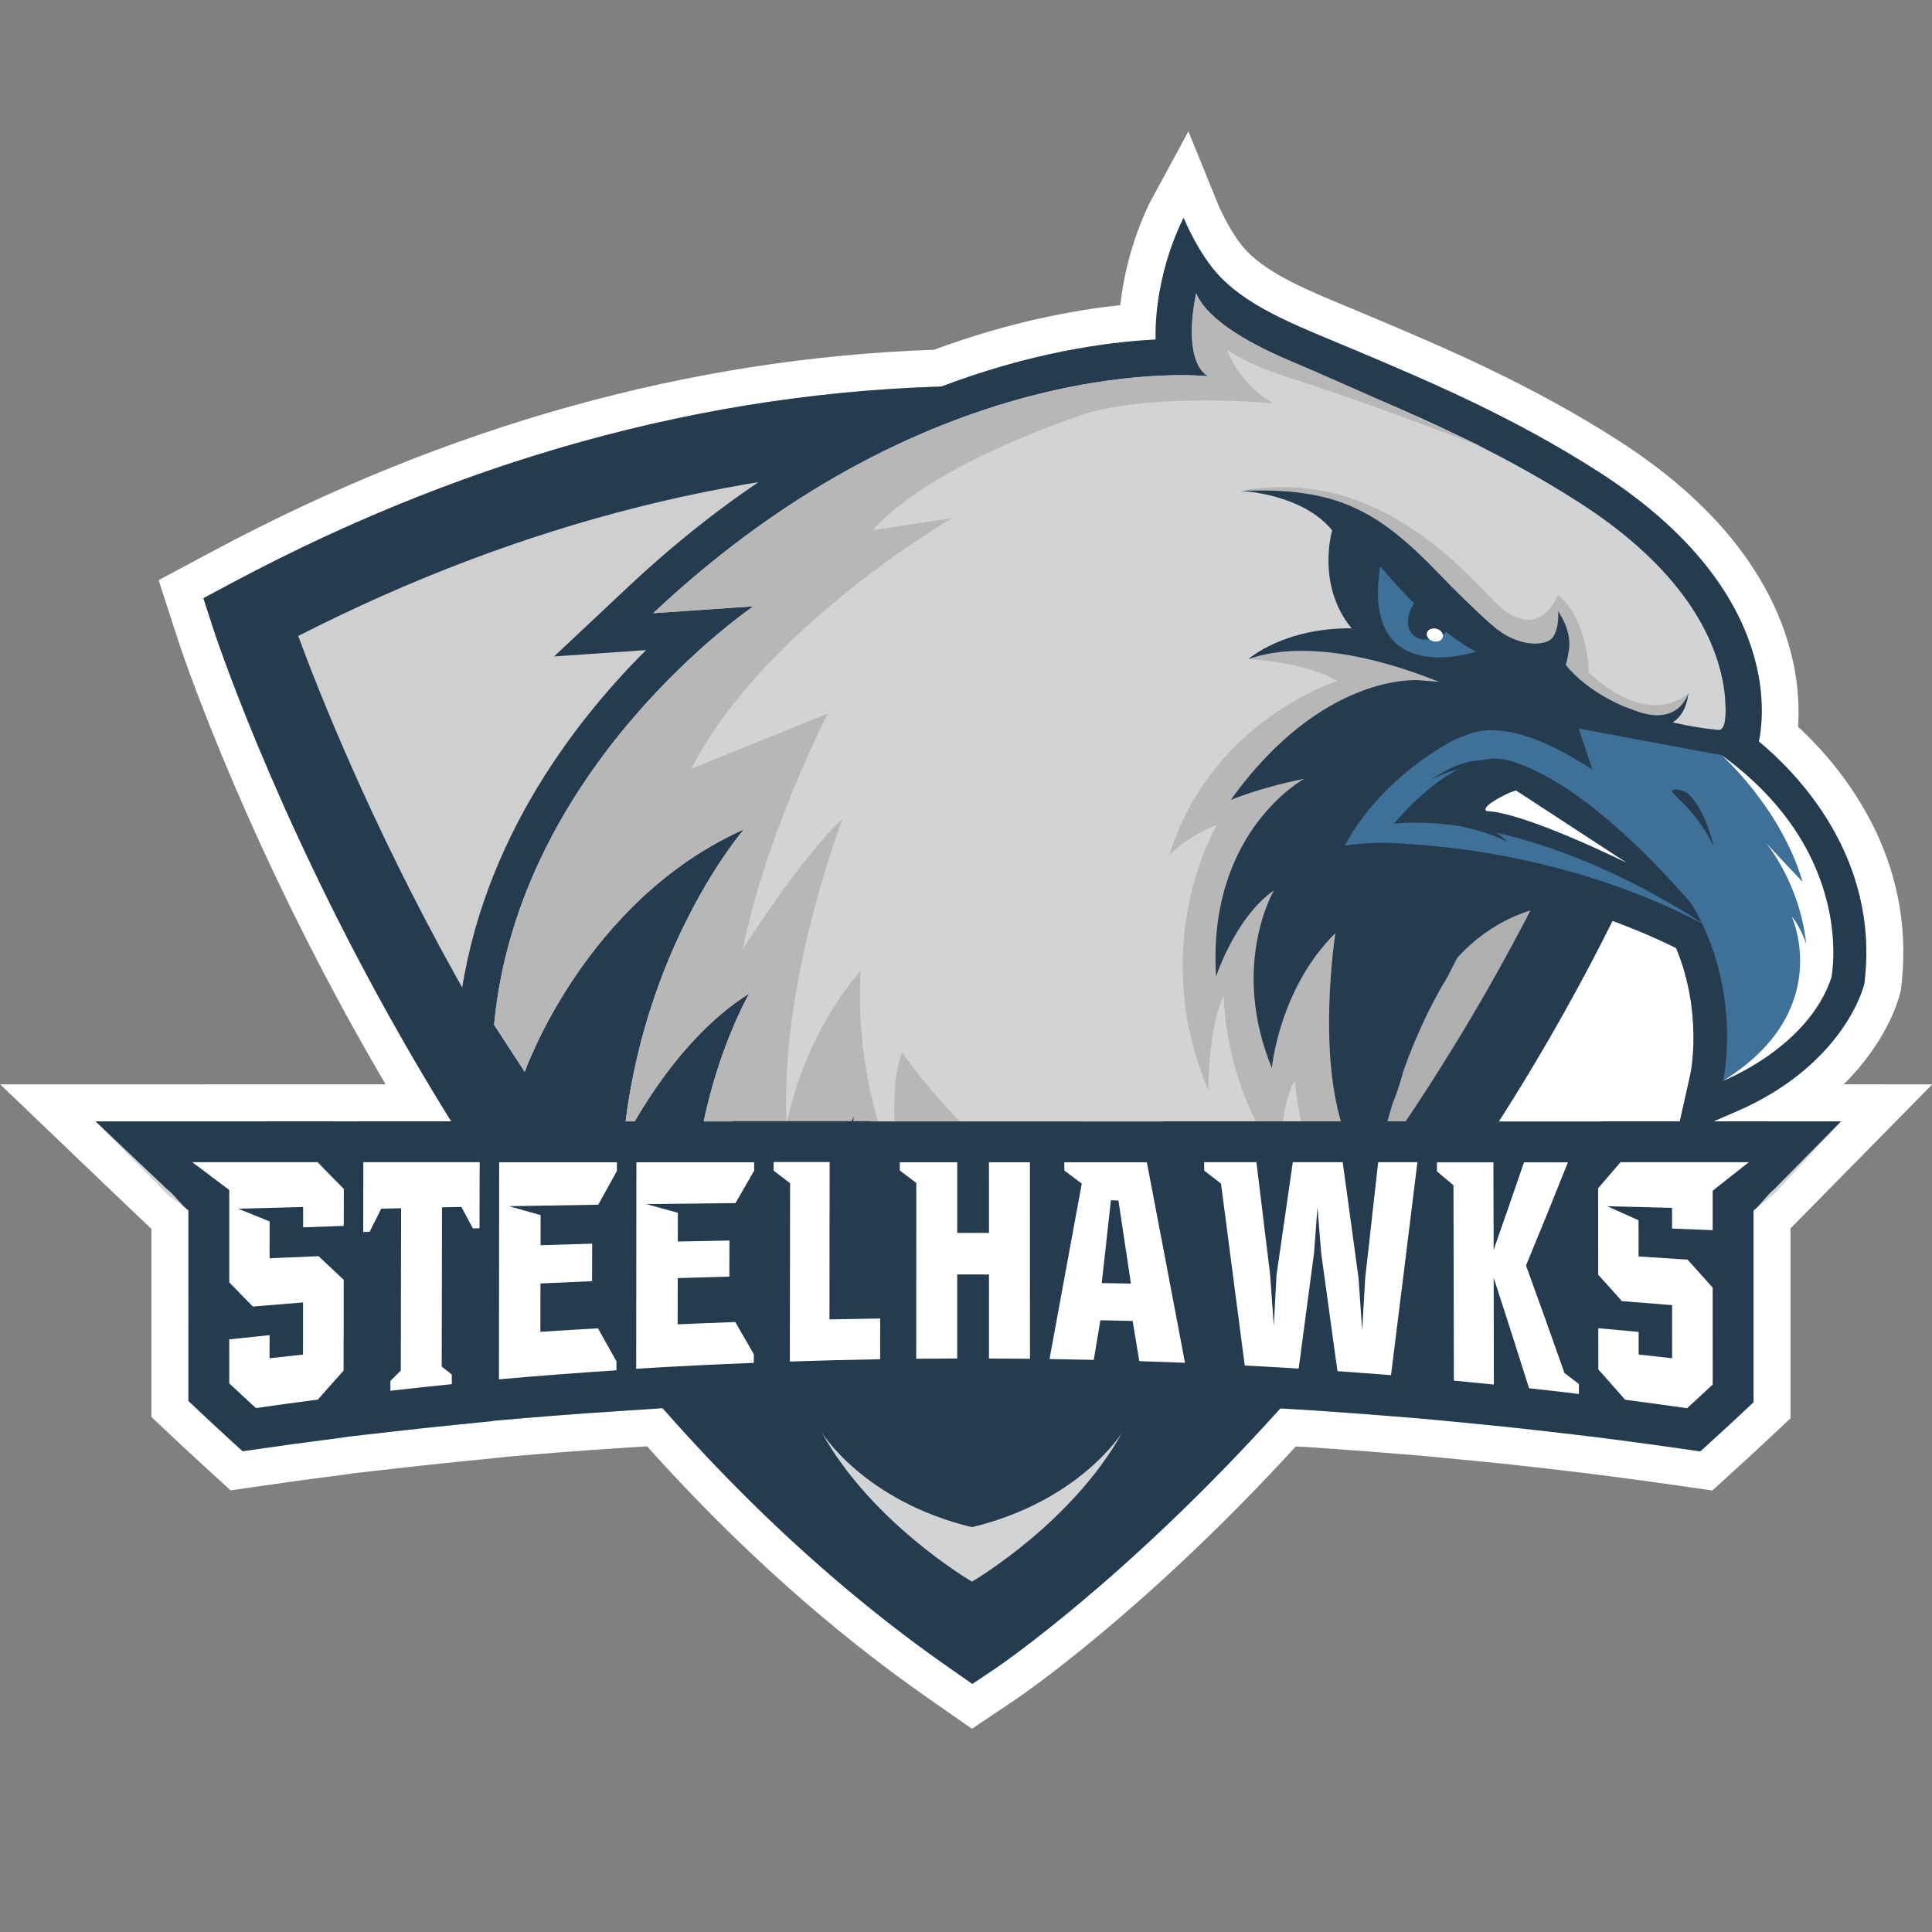 <?xml version="1.0" encoding="utf-8"?>
<!-- Generator: Adobe Illustrator 24.1.0, SVG Export Plug-In . SVG Version: 6.00 Build 0)  -->
<svg version="1.1" id="Layer_4" xmlns="http://www.w3.org/2000/svg" xmlns:xlink="http://www.w3.org/1999/xlink" x="0px" y="0px"
	 viewBox="0 0 720 720" style="enable-background:new 0 0 720 720;" xml:space="preserve">
<rect x="0" y="0" width="720" height="720" fill="#808080" stroke="none"/>
<g>
	<path style="fill:#FFFFFF;" d="M346.371,633.21c-36.726-25.555-72.107-57.228-105.241-94.208l-9.51,0.618
		c-14.176,0.923-28.513,2.019-42.618,3.264l-4.078,0.439l-13.641,1.375c-7.297,0.735-14.868,1.544-22.514,2.415l-16.752,1.902
		l-3.906,0.567l-5.906,0.77c-8.028,1.041-15.439,2.056-22.675,3.103l-13.594,1.961l-10.131-9.262
		c-3.444-3.142-6.896-6.348-10.263-9.514l-9.124-8.596l0.006-70.085c-0.754-0.569-56.335-53.838-56.335-53.838l143.622-0.013
		c-3.882-6.589-7.626-13.125-11.207-19.568c-44.181-79.4-65.211-143.132-66.087-145.807l-7.304-22.539l20.875-11.141
		c87.076-46.477,177.262-71.605,268.095-74.7c27.587-10.221,51.547-14.727,69.407-16.61c2.425-22.163,11.065-38.338,11.498-39.137
		l13.898-25.639l10.99,27.012c1.304,3.162,5.803,12.552,10.849,17.696c8.477,8.647,21.998,14.262,39.12,21.37
		c2.977,1.238,6.044,2.51,9.195,3.845c25.656,10.873,57.568,24.394,90.264,45.396c63.297,40.673,68.174,86.564,66.781,106.522
		c16.905,15.73,43.972,48.895,38.525,96.333l-0.205,1.932l-0.497,1.797c-0.764,2.916-5.273,17.877-20.828,33.241l33.008,0.005
		l-52.807,53.68l0.003,70.749l-9.178,8.602c-3.293,3.085-6.582,6.12-9.877,9.116l-10.098,9.207l-13.546-1.954
		c-7.76-1.11-15.399-2.16-22.71-3.114l-8.555-1.11l-8.362-1.001c-6.089-0.731-12.185-1.426-18.279-2.09l-6.68-0.738l-6.183-0.62
		c-4.907-0.498-9.788-0.979-14.688-1.436l-11.636-1.081l-11.444-0.922c-6.348-0.513-12.962-1.013-19.654-1.481l-6.879-0.482
		l-6.593-0.41c-56.639,61.877-102.664,93.119-104.641,94.45l-16.065,10.766L346.371,633.21z"/>
	<path style="fill:#D1D3D4;" d="M647.134,414.209c39.437-17.092,47.147-45.681,47.455-46.888l0.225-0.822l0.097-0.929
		c5.36-46.633-25.625-77.841-39.426-89.246c2.158-10.265,7.624-57.222-59.63-100.435c-31.712-20.369-63.029-33.639-88.19-44.301
		c-22.565-9.559-40.664-15.9-52.782-28.256c-8.133-8.295-13.774-22.155-13.774-22.155s-10.873,20.06-10.445,45.354
		c-17.714,0.902-45.969,4.687-79.871,17.529c-89.481,2.684-178.316,27.255-264.313,73.156l-10.69,5.707l3.737,11.528
		c0.865,2.652,21.566,65.279,65.026,143.387c7.624,13.704,15.529,27.037,23.631,40.055l-43.36,0.003l-0.004-0.004l-89.215,0.014
		l26.877,27.349c2.576,1.945,5.153,3.891,7.73,5.827v32.926l0.005,1.431l-0.009,36.65l4.789,4.51
		c3.313,3.123,6.717,6.277,10.113,9.38l5.313,4.859l7.13-1.027c7.296-1.061,14.779-2.085,22.877-3.137l5.713-0.742l4.112-0.594
		l16.955-1.93c7.706-0.874,15.339-1.691,22.692-2.43l13.642-1.376v-0.08l3.739-0.329c14.332-1.267,28.943-2.386,43.44-3.332
		l14.193-0.923v-0.042c0.676-0.035,1.357-0.071,2.033-0.109c33.674,38.314,69.678,70.927,107.303,97.106l8.118,5.655l8.215-5.507
		c1.989-1.338,48.924-33.237,106.164-96.723c0.132-0.144,0.254-0.291,0.384-0.432c1.968,0.116,3.936,0.217,5.906,0.336l7.438,0.464
		l6.883,0.482c6.743,0.474,13.406,0.975,19.795,1.492l11.618,0.935l11.633,1.084c4.935,0.462,9.854,0.946,14.791,1.447l6.307,0.637
		l6.67,0.733c6.139,0.669,12.284,1.375,18.426,2.109l11.297,1.354l0.028,0.029l5.731,0.742c7.366,0.962,15.068,2.021,22.892,3.141
		l7.106,1.022l5.302-4.832c3.236-2.948,6.479-5.938,9.721-8.974l4.818-4.514l-0.001-71.443c2.563-2.028,5.127-4.059,7.692-6.094
		l24.917-27.137l-47.477-0.004L647.134,414.209z M596.896,417.893l-0.051,0.053h-38.296c2.853-4.46,5.686-8.932,8.449-13.443
		c12.197-19.923,23.473-40.413,33.888-61.302c8.287,3.075,16.254,6.427,23.742,10.106c10.032,24.085,5.421,46.527,5.368,46.758
		l-3.987,17.832L596.896,417.893z"/>
	<path style="fill:#AFAFAF;" d="M631.741,229.99c-82.008,251.882-264.66,376.93-269.109,379.95V158.306
		C524.75,156.905,631.741,229.99,631.741,229.99z"/>
	<path style="fill:#CFCFCF;" d="M93.304,229.99c98.82-52.748,190.57-71.002,269.327-71.683v451.633
		c-0.057,0.038-0.106,0.073-0.106,0.073C173.967,478.799,93.304,229.99,93.304,229.99z"/>
	<path style="fill:#253B50;" d="M362.37,627.548l-8.118-5.655c-44.128-30.708-86.039-70.229-124.564-117.464
		c-30.694-37.633-59.338-80.227-85.136-126.592c-43.46-78.107-64.161-140.735-65.026-143.387l-3.737-11.528l10.69-5.707
		c91.265-48.713,185.719-73.414,280.756-73.414c84.638,0,154.019,20.032,197.311,36.833c17.604,6.831,34.341,14.4,49.75,22.485
		c19.102,10.026,26.587,45.469,22.025,57.961c-18.179,49.728-41.503,97.981-69.323,143.421
		c-26.242,42.856-56.606,83.504-90.248,120.815c-57.24,63.486-104.175,95.386-106.164,96.723L362.37,627.548z M553.648,207.47
		c-40.9-15.835-106.439-34.707-186.412-34.707c-86.403,0-172.532,21.611-256.103,64.248c7.636,20.734,27.078,69.913,58.877,127.014
		c37.822,67.932,101.715,162.133,192.449,228.163c15.221-11.414,51.639-40.567,93.097-86.607
		c49.269-54.71,116.446-145.547,158.819-269.299C603.398,229.875,582.434,218.613,553.648,207.47z"/>
	<path style="fill:#253B50;" d="M358.669,615.547c-43.525-30.286-84.906-69.314-122.985-116.003
		c-30.404-37.272-58.789-79.48-84.377-125.465c-43.552-78.276-64.22-141.38-64.428-142.009l-1.74-5.37l4.981-2.66
		c90.135-48.11,183.362-72.503,277.115-72.503c83.449,0,151.839,19.745,194.512,36.308c20.308,7.882,36.77,15.729,48.954,22.125
		c15.644,8.212,21.548,39.725,18.355,48.46c-18.023,49.291-41.055,96.951-68.652,142.035
		c-25.998,42.447-56.071,82.716-89.399,119.675c-56.828,63.032-102.795,94.181-104.722,95.475l-3.834,2.567L358.669,615.547z
		 M556.444,200.258c-41.524-16.073-108.047-35.228-189.208-35.228c-89.758,0-179.109,22.948-265.68,68.226
		c5.88,16.667,25.976,70.389,61.694,134.536c39.004,70.047,105.069,167.058,199.269,233.969
		c12.124-8.773,52.157-39.225,98.779-91.002c50.741-56.339,119.789-150.031,162.402-277.906
		C614.577,227.223,591.092,213.671,556.444,200.258z"/>
	<g>
		<path style="fill:#253B50;" d="M359.191,530.512c13.238-4.505,61.989-19.808,109.745-19.808c8.003,0,16.159-0.549,24.241-1.631
			l11.517-1.543l0.215-11.621c0.009-0.406,0.998-41.63,14.064-84.632c1.493-3.548,2.858-7.661,4.05-12.234
			c4.644-12.929,10.087-24.571,16.174-34.604l0.254-0.422l3.565-6.966c12.923-14.386,28.984-19.696,40.023-19.876
			c14.885,4.461,28.866,9.881,41.587,16.131c10.032,24.085,5.421,46.527,5.368,46.758l-5.342,23.892l22.479-9.747
			c39.437-17.092,47.147-45.681,47.455-46.888l0.225-0.822l0.097-0.929c5.36-46.633-25.625-77.841-39.427-89.246
			c2.158-10.265,7.624-57.221-59.63-100.435c-31.712-20.37-63.029-33.639-88.19-44.301c-22.565-9.559-40.664-15.9-52.782-28.256
			c-8.133-8.295-13.774-22.155-13.774-22.155s-10.873,20.06-10.445,45.354c-35.843,1.822-114.836,15.398-196.51,92.127
			l-27.655,25.976l34.285-2.365c-27.693,27.576-64.238,75.186-70.138,138.382l-0.436,4.694l23.79,36.526l2.08,0.596
			c9.609,2.762,24.098,7.057,26.214,7.971l0.372,0.163l12.2,3.347c2.232,6.604,8.123,25.664,13.414,51.607l0.682,3.346
			l59.668,71.523l0.477-33.518c1.592-0.788,4.189-1.75,7.463-1.75c6.32,0,12.535,3.58,18.482,10.637L359.191,530.512z"/>
		<path style="fill:#253B50;" d="M176.42,381.19c6.613-70.807,52.888-121.632,80.173-145.824l-34.276,2.363l15.803-14.846
			c84.57-79.442,165.297-90.192,199.037-90.776c-1.993-10.141,0.349-21.442,1.101-24.599l2.366-20.211l12.248,18.914
			c4.505,10.37,26.759,19.798,52.524,30.713c24.961,10.576,56.023,23.738,87.32,43.845c70.781,45.478,57.332,93.846,56.725,95.884
			l-0.549,1.837c11.541,8.812,45.688,39.165,40.251,86.474l-0.049,0.467l-0.124,0.454c-0.279,1.1-7.45,27.1-44.147,43.002
			l-12.02,5.215l2.862-12.793c0.081-0.377,5.392-25.559-6.554-52.253c-15.277-7.674-30.899-13.431-45.239-17.685
			c-12.321-0.075-30.799,5.456-45.678,22.38l-3.804,7.439l-0.147,0.24c-6.832,11.255-12.334,23.519-16.772,35.906
			c-1.203,4.674-2.533,8.634-3.955,11.965c-13.409,43.957-14.395,85.924-14.405,86.502l-0.126,6.64l-6.578,0.883
			c-7.823,1.048-15.716,1.581-23.471,1.581c-56.138,0-115.845,21.239-115.816,21.659l1.56,23.541l-15.195-18.044
			c-18.635-22.132-36.131-8.716-36.136-8.26l-0.293,20.88l-48.707-58.375l-0.388-1.911c-6.786-33.266-14.578-55.479-14.689-55.25
			l-14.681-4.035c-3.412-1.473-26.914-8.217-26.914-8.217l-21.506-33.019L176.42,381.19z"/>
		<path style="fill:#253B50;" d="M586.343,331.457c-18.741-1.347-55.903,11.32-68.292,63.541
			c-12.382,52.223-39.616,22.842-41.287-1.326c-1.658-24.169,11.88-62.355,17.198-71.539c5.313-9.184-33.72-27.858,29.786-25.77
			c63.502,2.084,65.773,4.379,66.383,10.078C590.744,312.138,591.561,331.83,586.343,331.457z"/>
		<path style="fill:#253B50;" d="M353.121,526.565c-0.029-0.42,59.677-21.659,115.816-21.659c7.755,0,15.648-0.532,23.471-1.581
			l6.578-0.883l0.126-6.64c0.014-0.789,1.852-79.529,35.131-134.372l0.147-0.24l50.669-98.996
			c8.63,7.234,25.138,16.074,56.01,19.922l6.496,0.811l1.875-6.273c0.606-2.038,14.055-50.406-56.725-95.884
			c-31.297-20.105-62.358-33.268-87.32-43.845c-25.765-10.915-48.02-20.343-52.524-30.713l-11.924-17.704l-2.69,19.001
			c-0.752,3.157-3.094,14.459-1.101,24.599c-33.741,0.583-114.467,11.334-199.037,90.776l-15.803,14.846l34.276-2.363
			c-27.285,24.192-73.56,75.017-80.173,145.824l-0.248,2.684l21.506,33.019c0,0,23.503,6.743,26.914,8.217l14.681,4.035
			c0.111-0.229,7.903,21.986,14.689,55.25l0.388,1.911l48.707,58.375l0.293-20.88c0.005-0.455,17.502-13.873,36.136,8.26
			l15.195,18.044L353.121,526.565z"/>
		<path style="fill:#D1D3D4;" d="M583.38,248.5c0,0,8.219,19.658,58.648,25.94c0,0,13.21-44.309-53.498-87.164
			c-66.699-42.858-132.114-53.493-142.748-77.984c0,0-5.8,24.492,4.51,30.935c0,0-100.544-11.599-206.878,88.295l37.379-2.577
			c0,0-87.645,59.291-96.669,155.966l11.436,17.557c0,0,22.237-63.803,81.69-90.386c0,0-38.347,44.147-44.955,116.729
			c0,0,17.886-37.459,46.884-55.503c0,0-29.969,52.123-17.639,112.544l34.075,40.843c0,0,0.97-70.571,22.715-107.789
			c0,0-11.599,65.253,27.074,111.173c0,0-3.384-50.754,5.8-78.785c0,0,53.657,58.965,140.173,47.366
			c0,0,1.449-80.886,36.254-138.242L583.38,248.5z"/>
		<path style="fill:#B7B7B7;" d="M629.216,258.33c0,0-13.732,14.015-37.176-7.734c0,0,0-19.699-11.485-28.843
			c0,0-7.245,19.819-24.646,1.41c-16.797-17.771-47.45-48.619-93.53-40.241c0,0,31.092-3.869,55.101,19.172
			c24.006,23.043,45.113,44.631,45.113,44.631l33.356,21.591l19.653,0.967C615.6,269.286,625.995,269.204,629.216,258.33z"/>
		<path style="fill:#253B50;" d="M503.703,234.162c-13.288-16.195-7.248-36.495-7.248-36.495
			c-11.119-13.778-34.075-14.743-34.075-14.743c35.907-1.401,51.16,7.171,74.508,31.546c23.345,24.378,53.199,47.403,53.199,47.403
			c-5.273,1.933,3.358,12.579-3.709,9.668c-23.846-9.829-69.38-17.866-69.38-17.866s-29.972-12.264-51.721-8.075
			C465.276,245.602,478.33,233.918,503.703,234.162z"/>
		<g>
			<path style="fill:#3E7098;" d="M514.358,210.998c0,0,18.37,22.882,35.72,31.86C550.079,242.859,507.04,257.335,514.358,210.998z"
				/>
			<path style="fill:#253B50;" d="M528.231,223.996c-2.195,0.957-3.52,5.325-3.577,7.883c-0.068,3.511,2.714,6.411,6.226,6.487
				c2.848,0.056,7.999-1.573,8.858-4.137C536.222,231.391,529.995,225.788,528.231,223.996z"/>
			
				<ellipse transform="matrix(0.262 -0.965 0.965 0.262 166.195 690.764)" style="fill:#FFFFFF;" cx="534.845" cy="236.693" rx="2.409" ry="3.068"/>
		</g>
		<path style="fill:#B7B7B7;" d="M465.276,245.602c0,0,22.235,1.289,33.027,8.215c0,0-47.048,14.662-62.512,64.932
			c0,0,6.77-7.41,17.724-11.279c0,0-26.425,43.506-3.223,98.932c0,0,0-23.848,5.796-35.45c0,0-0.642,32.223,21.915,63.802
			c0,0-2.578-18.039,4.51-32.219c0,0,2.581,30.287,13.535,43.823l0.642,0.32c0,0,3.868-19.894,4.958-23.279l8.579-35.285
			l-12.327-55.587c0,0-27.309,0.242-13.292-21.994c14.017-22.233,41.566-37.945,42.292-38.669
			c0.728-0.722,21.996-12.083,21.996-12.083S499.106,233.839,465.276,245.602z"/>
		<path style="fill:#302B29;" d="M535.361,256.878"/>
		<path style="fill:#253B50;" d="M528.599,253.495c0,0-35.772-3.06-69.932,44.63c0,0,10.479-4.512,27.397-7.895
			c0,0-36.254,19.578-32.869,73.715c0,0,7.087-21.996,21.583-32.144c0,0-16.512,27.793-0.799,66.221c0,0,2.736-29.644,23.681-50.269
			c0,0-7.732,49.305,4.834,77.817c0,0,23.203-75.401,48.82-93.769c0,0-8.539-64.286,4.029-67.832
			c12.568-3.544-8.38-9.022-8.38-9.022L528.599,253.495z"/>
		<path style="fill:#253B50;" d="M642.832,259.458c0,0,1.612,13.051-2.578,12.566c-4.189-0.482-39.958-3.705-56.711-24.167
			c0,0,1.127-4.35,1.281-6.928c0.435-6.96-4.183-13.132-4.183-13.132s0.641,5.801-1.856,9.589
			c-2.33,3.529-12.968,4.185-22.475-4.189c-9.506-8.378,3.223,17.403,3.466,18.128c0.239,0.722,25.373,13.775,25.373,13.775
			l24.169,5.316l21.266,4.593l15.227,3.623L642.832,259.458z"/>
		<g>
			<path style="fill:#253B50;" d="M644.824,408.887c36.696-15.902,43.867-41.902,44.147-43.002l0.124-0.454l0.049-0.467
				c6.389-55.565-41.858-87.763-43.917-89.109l-1.113-0.727l-65.694-12.273l15.68,47.061l1.954,1.268
				c51.586,33.62,39.736,89.564,39.611,90.123l-2.862,12.793L644.824,408.887z"/>
			<path style="fill:#253B50;" d="M660.712,334.957l-1.224-1.02c-1.114-0.929-2.592-2.181-4.376-3.694
				c-35.074-29.741-71.738-72.316-95.157-71.898c-0.716,0.01-1.416,0.054-2.094,0.128c-4.715,0.515-20.364,11.847-22.845,13.764
				c-20.166,15.659-54.427,56.032-54.427,56.032s24.418-7.534,45.668-7.908c9.061-0.161,83.591,8.604,135.706,49.193
				L660.712,334.957z"/>
			<path style="fill:#3E7098;" d="M655.326,338.931c-13.343-11.11-70.903-72.384-104.103-66.376
				c-2.925,0.529-8.246,2.538-10.562,3.838c-28.983,16.255-39.478,38.726-39.478,38.726c12.504-1.741,19.558-0.829,25.948-0.416
				c19.388,1.257,85.277,8.023,138.823,49.722L655.326,338.931z"/>
			<path style="fill:#DDDDDD;" d="M646.634,350.038c0,0-53.599-40.736-105.061-47.146
				C541.574,302.892,567.969,291.844,646.634,350.038z"/>
			<path style="fill:#253B50;" d="M638.634,346.766c0,0-41.263-53.469-76.373-63.382c-19.291-5.446-42.794,23.619-42.794,23.619
				S567.521,299.638,638.634,346.766z"/>
			<path style="fill:#253B50;" d="M548.865,285.868c0,0-7.65,0.216-15.391,4.832c0,0,9.846-8.06,20.008-7.267
				C563.638,284.229,548.865,285.868,548.865,285.868z"/>
			<path style="fill:#253B50;" d="M531.808,305.713c0,0,19.512,2.318,30.036,8.099c0,0-5.449-5.876-15.8-8.946
				C535.69,301.799,531.808,305.713,531.808,305.713z"/>
			<path style="fill:#3E7098;" d="M641.581,281.44c0,0,46.924,30.648,40.939,82.761c0,0-6.207,23.772-40.345,38.567
				c0,0,13.577-60.634-42.483-97.168l-11.366-34.112L641.581,281.44z"/>
			<path style="fill:#FFFFFF;" d="M606.242,321.549c0.316,0.181-37.829-18.783-52.246-19.281c0,0-2.29-0.915,3.983-4.508
				c4.974-2.845,7.047-3.141,7.047-3.141"/>
		</g>
		<path style="fill:#FFFFFF;" d="M641.581,281.44c0,0,21.996,19.424,30.213,47.217c0,0-7.369-7.734-13.659-14.5
			c0,0,12.568,14.741,14.988,37.702c0,0-1.691-5.8-5.441-10.391c0,0,16.437,35.284-25.507,61.299c0,0,31.856-12.453,40.344-38.567
			C682.52,364.202,692.051,317.922,641.581,281.44z"/>
		<path style="fill:#253B50;" d="M638.642,315.527c0,0-2.899-13.855-9.826-19.979c0,0-2.902-1.936-5.318-1.129
			S631.552,300.381,638.642,315.527z"/>
		<path style="fill:#B7B7B7;" d="M351.205,448.293c-9.184,28.031-5.8,78.785-5.8,78.785
			c-38.673-45.918-27.074-111.173-27.074-111.173c-21.745,37.22-22.715,107.789-22.715,107.789l-34.075-40.843
			c-12.33-60.421,17.639-112.544,17.639-112.544c-29,18.044-46.884,55.503-46.884,55.503
			c6.608-72.582,44.955-116.729,44.955-116.729c-59.453,26.583-81.69,90.386-81.69,90.386l-11.436-17.557
			c9.026-96.675,96.669-155.966,96.669-155.966l-37.379,2.577c106.335-99.894,206.878-88.295,206.878-88.295
			s-94.095,22.557-125.032,57.358l29.644-4.512c0,0-70.247,40.604-97.318,93.453l50.917-20.625c0,0-23.202,45.115-31.582,87.65
			c0,0,22.077-34.802,37.063-48.34c0,0-23.682,61.39-20.786,113.592c0,0,5.315-31.417,27.55-57.037c0,0-3.868,39.156,14.983,78.791
			c0,0-5.798-33.353,0.486-48.339c0,0,52.203,78.788,155.158,103.441l0,0C404.861,507.258,351.205,448.293,351.205,448.293z"/>
		<path style="fill:#253B50;" d="M629.216,258.33c0,0-3.543,12.889-20.138,6.403c-12.44-4.861,8.457,5.796,9.548,5.92
			C619.71,270.775,627.849,270.009,629.216,258.33z"/>
		<path style="fill:#B7B7B7;" d="M552.283,166.49c0,0-35.106-13.583-62.999-22.878c-11.119-3.707-21.349-6.244-31.981-13.252
			c0,0,3.868,12.325,17.155,19.937c0,0-47.849-4.59-74.195,5.318c-26.343,9.91-23.925,0.967-23.925,0.967l44.468-12.809
			l29.486-3.546c0,0-9.869-3.544-4.51-30.936c0,0,3.059,11.603,33.511,24.492C509.743,146.67,552.283,166.49,552.283,166.49z"/>
	</g>
	<g>
		<path style="fill:#253B50;" d="M686.104,417.899l-89.208-0.006l-0.051,0.053h-51.416l0.009-0.051l-111.939-0.015v0.057
			l-52.05-0.005l0,0h-57.033v-0.102h-51.305v0.107h-27.969l0,0l-11.303,0.001h-11.88l0,0l-27.953,0.004v-0.051l-69.182,0.004
			l-0.004-0.004l-89.215,0.014l26.877,25.491c2.576,1.946,5.153,5.75,7.73,7.686v32.926l0.005,1.431l-0.009,36.65l4.789,4.51
			c3.313,3.123,6.717,6.277,10.113,9.38l5.313,4.859l7.13-1.027c7.296-1.061,14.779-2.085,22.877-3.137l5.713-0.742l4.112-0.594
			l16.955-1.93c7.706-0.874,15.339-1.691,22.692-2.43l13.642-1.376v-0.08l3.739-0.329c14.332-1.267,28.943-2.386,43.44-3.332
			l14.193-0.923v-0.042c12.201-0.701,24.471-1.318,36.594-1.783l10.23-0.396l3.136-0.104c11.053-0.373,22.292-0.665,33.397-0.851
			l6.326-0.107l7.018-0.075c5.043-0.052,10.096-0.081,15.148-0.096l6.296-0.016l5.454,0.021c5.053,0.02,10.118,0.057,15.174,0.109
			l3.003,0.032l4.204,0.059c5.454,0.083,10.918,0.185,16.365,0.315l8.734,0.197l8.112,0.26c5.629,0.176,11.261,0.379,16.891,0.606
			l11.619,0.467l10.46,0.548c6.654,0.345,13.306,0.723,19.961,1.137l7.438,0.464l6.883,0.482c6.743,0.474,13.406,0.975,19.795,1.492
			l11.618,0.934l11.633,1.084c4.935,0.461,9.854,0.946,14.791,1.447l6.307,0.637l6.67,0.733c6.139,0.669,12.284,1.375,18.426,2.109
			l11.297,1.354l0.028,0.029l5.731,0.742c7.366,0.962,15.068,2.021,22.892,3.141l7.106,1.022l5.302-4.832
			c3.236-2.948,6.479-5.938,9.721-8.974l4.818-4.514l-0.001-71.443c2.563-2.028,5.127-5.918,7.692-7.952L686.104,417.899z"/>
		<path style="fill:#FFFFFF;" d="M118.365,433.113c3.261,3.37,6.513,6.685,9.771,9.957c-0.005,4.595-0.013,9.189-0.019,13.783
			c-5.047,0.173-10.098,0.348-15.147,0.534c0-2.526,0.005-5.05,0.005-7.576c-8.067,0.199-16.137,0.415-24.206,0.639
			c3.906,1.61,7.807,3.193,11.712,4.744c0,4.574-0.004,9.15-0.009,13.723c6.086-0.267,12.167-0.531,18.244-0.78
			c3.126,2.978,6.254,5.915,9.38,8.818c-0.015,11.274-0.028,22.547-0.048,33.82c-3.193,3.552-6.388,7.153-9.582,10.81
			c-7.698,1.001-15.399,2.055-23.086,3.165c-3.319-3.033-6.636-6.109-9.946-9.229c0-5.461-0.006-10.93,0-16.393
			c5.002-0.529,10.02-1.048,15.032-1.548c-0.004,2.869-0.004,5.737-0.009,8.602c4.158-0.469,8.311-0.924,12.472-1.369
			c0.006-6.478,0.009-12.957,0.016-19.431c-6.241,0.484-12.472,0.995-18.719,1.521c-2.929-2.972-5.863-5.971-8.792-9.025
			c0-11.46,0-22.929,0-34.399c-4.593-3.436-9.179-6.895-13.766-10.365C79.848,433.113,110.18,433.113,118.365,433.113z"/>
		<path style="fill:#FFFFFF;" d="M178.759,433.109c-0.02,8.208-0.034,16.412-0.052,24.622c-0.824,0.028-1.649,0.051-2.468,0.067
			c-1.43-2.647-2.869-5.32-4.298-8.012c-2.402,0.051-4.805,0.102-7.214,0.153c-0.032,19.783-0.07,39.561-0.111,59.34
			c1.254,0.999,2.519,1.993,3.769,2.985c-0.005,1.19-0.005,2.38-0.005,3.571c-7.634,0.766-15.262,1.587-22.89,2.456
			c0-1.227,0.006-2.451,0.006-3.672c1.291-1.289,2.586-2.569,3.874-3.845c0.029-20.166,0.072-40.333,0.109-60.502
			c-2.472,0.058-4.944,0.11-7.416,0.171c-1.439,2.849-2.872,5.722-4.322,8.611c-0.78,0.025-1.577,0.056-2.367,0.082
			c0.011-8.673,0.025-17.349,0.035-26.023C149.862,433.113,164.305,433.109,178.759,433.109z"/>
		<path style="fill:#FFFFFF;" d="M229.898,433.156c0,1.082-0.003,2.162-0.003,3.242c-2.322,4.163-4.639,8.352-6.951,12.566
			c-11.097,0.164-22.189,0.343-33.277,0.545c3.938,1.124,7.87,2.237,11.81,3.339c-0.009,3.73-0.018,7.472-0.024,11.205
			c6.408-0.207,12.814-0.398,19.229-0.58c-0.014,4.666-0.024,9.324-0.032,13.99c-6.408,0.268-12.818,0.544-19.23,0.842
			c-0.011,6.013-0.024,12.023-0.038,18.023c7.156-0.467,14.309-0.9,21.461-1.304c2.301,4.123,4.6,8.227,6.899,12.305
			c0,1.113-0.006,2.232-0.009,3.346c-14.597,0.951-29.197,2.071-43.785,3.36c0.027-26.957,0.052-53.917,0.075-80.874
			C200.642,433.16,215.271,433.16,229.898,433.156z"/>
		<path style="fill:#FFFFFF;" d="M281.043,433.154c-0.001,1.044-0.001,2.083-0.001,3.126c-2.323,4.013-4.637,8.041-6.951,12.083
			c-11.093,0.104-22.187,0.225-33.277,0.36c3.94,1.091,7.875,2.174,11.814,3.248c-0.008,3.573-0.018,7.142-0.025,10.708
			c6.413-0.133,12.828-0.257,19.238-0.37c-0.008,4.475-0.021,8.96-0.027,13.446c-6.408,0.164-12.827,0.352-19.235,0.553
			c-0.011,5.739-0.016,11.487-0.032,17.229c7.153-0.316,14.313-0.601,21.472-0.855c2.306,4.015,4.607,8.016,6.91,12.002
			c0,1.077-0.006,2.153-0.006,3.223c-14.615,0.564-29.22,1.291-43.826,2.18c0.027-25.642,0.044-51.286,0.07-76.93
			C251.793,433.156,266.418,433.154,281.043,433.154z"/>
		<path style="fill:#FFFFFF;" d="M309.18,433.05c-0.023,19.553-0.043,39.095-0.064,58.648c6.303-0.137,12.612-0.242,18.91-0.328
			c-0.004,5.059-0.005,10.122-0.01,15.178c-11.22,0.188-22.437,0.474-33.663,0.857c0.032-22.146,0.066-44.292,0.092-66.441
			c-2.045-1.562-4.096-3.126-6.142-4.699c0.001-1.071,0.001-2.146,0.008-3.216C295.27,433.05,302.22,433.05,309.18,433.05z"/>
		<path style="fill:#FFFFFF;" d="M383.815,433.151c0.01,24.412,0.027,48.82,0.033,73.227c-5.093-0.052-10.192-0.086-15.277-0.107
			c-0.005-10.433,0-20.875-0.005-31.31c-3.948-0.013-7.889-0.013-11.829-0.008c0,10.437-0.001,20.877-0.001,31.314
			c-5.1,0.013-10.19,0.046-15.286,0.1c0.015-21.839,0.027-43.68,0.029-65.514c-2.05-1.545-4.096-3.092-6.145-4.637
			c0-1.026,0.003-2.043,0.003-3.066c7.13,0,14.273,0,21.403,0c-0.001,8.775,0,17.547-0.001,26.326c3.94-0.005,7.882-0.005,11.827,0
			c0-8.773,0-17.551-0.005-26.326C373.647,433.151,378.728,433.151,383.815,433.151z"/>
		<path style="fill:#FFFFFF;" d="M427.401,433.154c4.734,24.733,9.467,49.617,14.211,74.712c-5.676-0.231-11.351-0.432-17.022-0.613
			c-0.827-4.995-1.66-9.989-2.49-14.975c-4.012-0.095-8.018-0.19-12.02-0.259c-0.827,4.925-1.644,9.85-2.467,14.775
			c-5.495-0.13-10.992-0.234-16.491-0.316c4.011-21.741,8.018-43.528,12.021-65.385c-2.166-1.629-4.326-3.251-6.496-4.873
			c-0.004-1.023-0.004-2.042-0.004-3.068C406.898,433.154,417.154,433.151,427.401,433.154z M410.595,478.165
			c3.62,0.057,7.237,0.118,10.859,0.185c-1.55-10.337-3.097-20.651-4.643-30.949c-0.934-0.037-1.871-0.078-2.807-0.118
			C412.87,457.588,411.729,467.885,410.595,478.165z"/>
		<path style="fill:#FFFFFF;" d="M528.231,433.109c-3.276,26.737-6.565,53.187-9.845,79.379c-6.651-0.537-13.311-1.034-19.96-1.502
			c-2.018-14.739-4.035-29.387-6.054-43.97c-0.46-5.69-0.927-11.377-1.392-17.057c-0.421,5.672-0.846,11.323-1.275,16.983
			c-1.902,14.43-3.814,28.793-5.723,43.091c-6.702-0.419-13.409-0.798-20.109-1.147c-2.959-22.756-5.9-45.373-8.851-67.863
			c-0.032,0-0.061,0-0.094,0c-2.055-1.605-4.104-3.197-6.161-4.781c-0.006-1.049-0.006-2.098-0.009-3.137
			c6.493,0,12.979,0.001,19.473,0c1.705,13.947,3.41,27.945,5.121,42c0.45,6.329,0.895,12.671,1.347,19.011
			c0.341-6.305,0.679-12.617,1.024-18.943c2.026-13.952,4.05-27.974,6.069-42.067c6.196,0,12.397-0.001,18.594,0
			c1.969,14.319,3.936,28.71,5.905,43.185c0.453,6.513,0.907,13.037,1.353,19.57c0.372-6.48,0.746-12.974,1.12-19.468
			c1.619-14.361,3.224-28.786,4.844-43.287C518.489,433.109,523.36,433.106,528.231,433.109z"/>
		<path style="fill:#FFFFFF;" d="M584.322,433.169c-5.216,13.09-10.423,25.902-15.625,38.464
			c4.782,13.103,9.561,26.445,14.335,40.06c1.793,1.348,3.594,2.703,5.375,4.075c0,1.238,0,2.481,0.004,3.721
			c-6.186-0.741-12.382-1.448-18.571-2.127c-4.398-13.961-8.787-27.681-13.185-41.175c0.023,13.263,0.047,26.528,0.068,39.791
			c-4.966-0.502-9.93-0.989-14.907-1.453c-0.048-24.269-0.101-48.54-0.149-72.802c-2.054-1.741-4.11-3.466-6.156-5.178
			c-0.004-1.133-0.009-2.255-0.009-3.381c7.022,0,14.041,0,21.061,0c0.028,10.882,0.043,21.763,0.066,32.645
			c3.769-10.729,7.549-21.605,11.32-32.64C573.408,433.169,578.861,433.169,584.322,433.169z"/>
		<path style="fill:#FFFFFF;" d="M651.732,433.113c-4.488,3.558-8.971,7.103-13.462,10.628c0.004,4.902,0.004,9.805,0,14.707
			c-5.041-0.202-10.093-0.407-15.147-0.599c0-2.573,0-5.148,0-7.716c-8.071-0.214-16.14-0.416-24.205-0.608
			c3.907,1.721,7.812,3.466,11.719,5.251c0.006,4.493,0.006,8.98,0.01,13.468c6.082,0.382,12.158,0.778,18.243,1.187
			c3.131,3.431,6.259,6.915,9.38,10.46c0.004,12.028,0,24.054,0.004,36.084c-3.188,2.987-6.375,5.93-9.559,8.827
			c-7.698-1.101-15.395-2.16-23.094-3.16c-3.319-3.823-6.645-7.586-9.967-11.287c-0.009-5.126-0.015-10.252-0.02-15.366
			c5.012,0.443,10.029,0.9,15.04,1.371c0,2.813,0.006,5.628,0.009,8.442c4.153,0.449,8.313,0.904,12.47,1.373
			c0-6.598-0.009-13.202-0.009-19.8c-6.244-0.513-12.482-1.005-18.719-1.481c-2.94-3.321-5.876-6.592-8.818-9.824
			c-0.014-10.748-0.024-21.496-0.038-32.243c2.786-3.202,5.575-6.441,8.361-9.719C612.114,433.113,643.542,433.113,651.732,433.113z
			"/>
	</g>
	<path style="fill:#253B50;" d="M262.226,523.223l98.039,85.789l102.259-92.68C462.525,516.331,333.459,509.051,262.226,523.223z"/>
	<path style="fill:#D1D3D4;" d="M418.287,533.691c0,0-15.616,25.671-56.071,35.442c-40.455-9.772-56.07-35.442-56.07-35.442
		c18.341,33.217,54.187,54.626,56.023,55.709v0.052c0,0,0.037-0.018,0.047-0.024c0.013,0.006,0.044,0.024,0.044,0.024V589.4
		C364.103,588.317,399.946,566.906,418.287,533.691z"/>
</g>
</svg>
